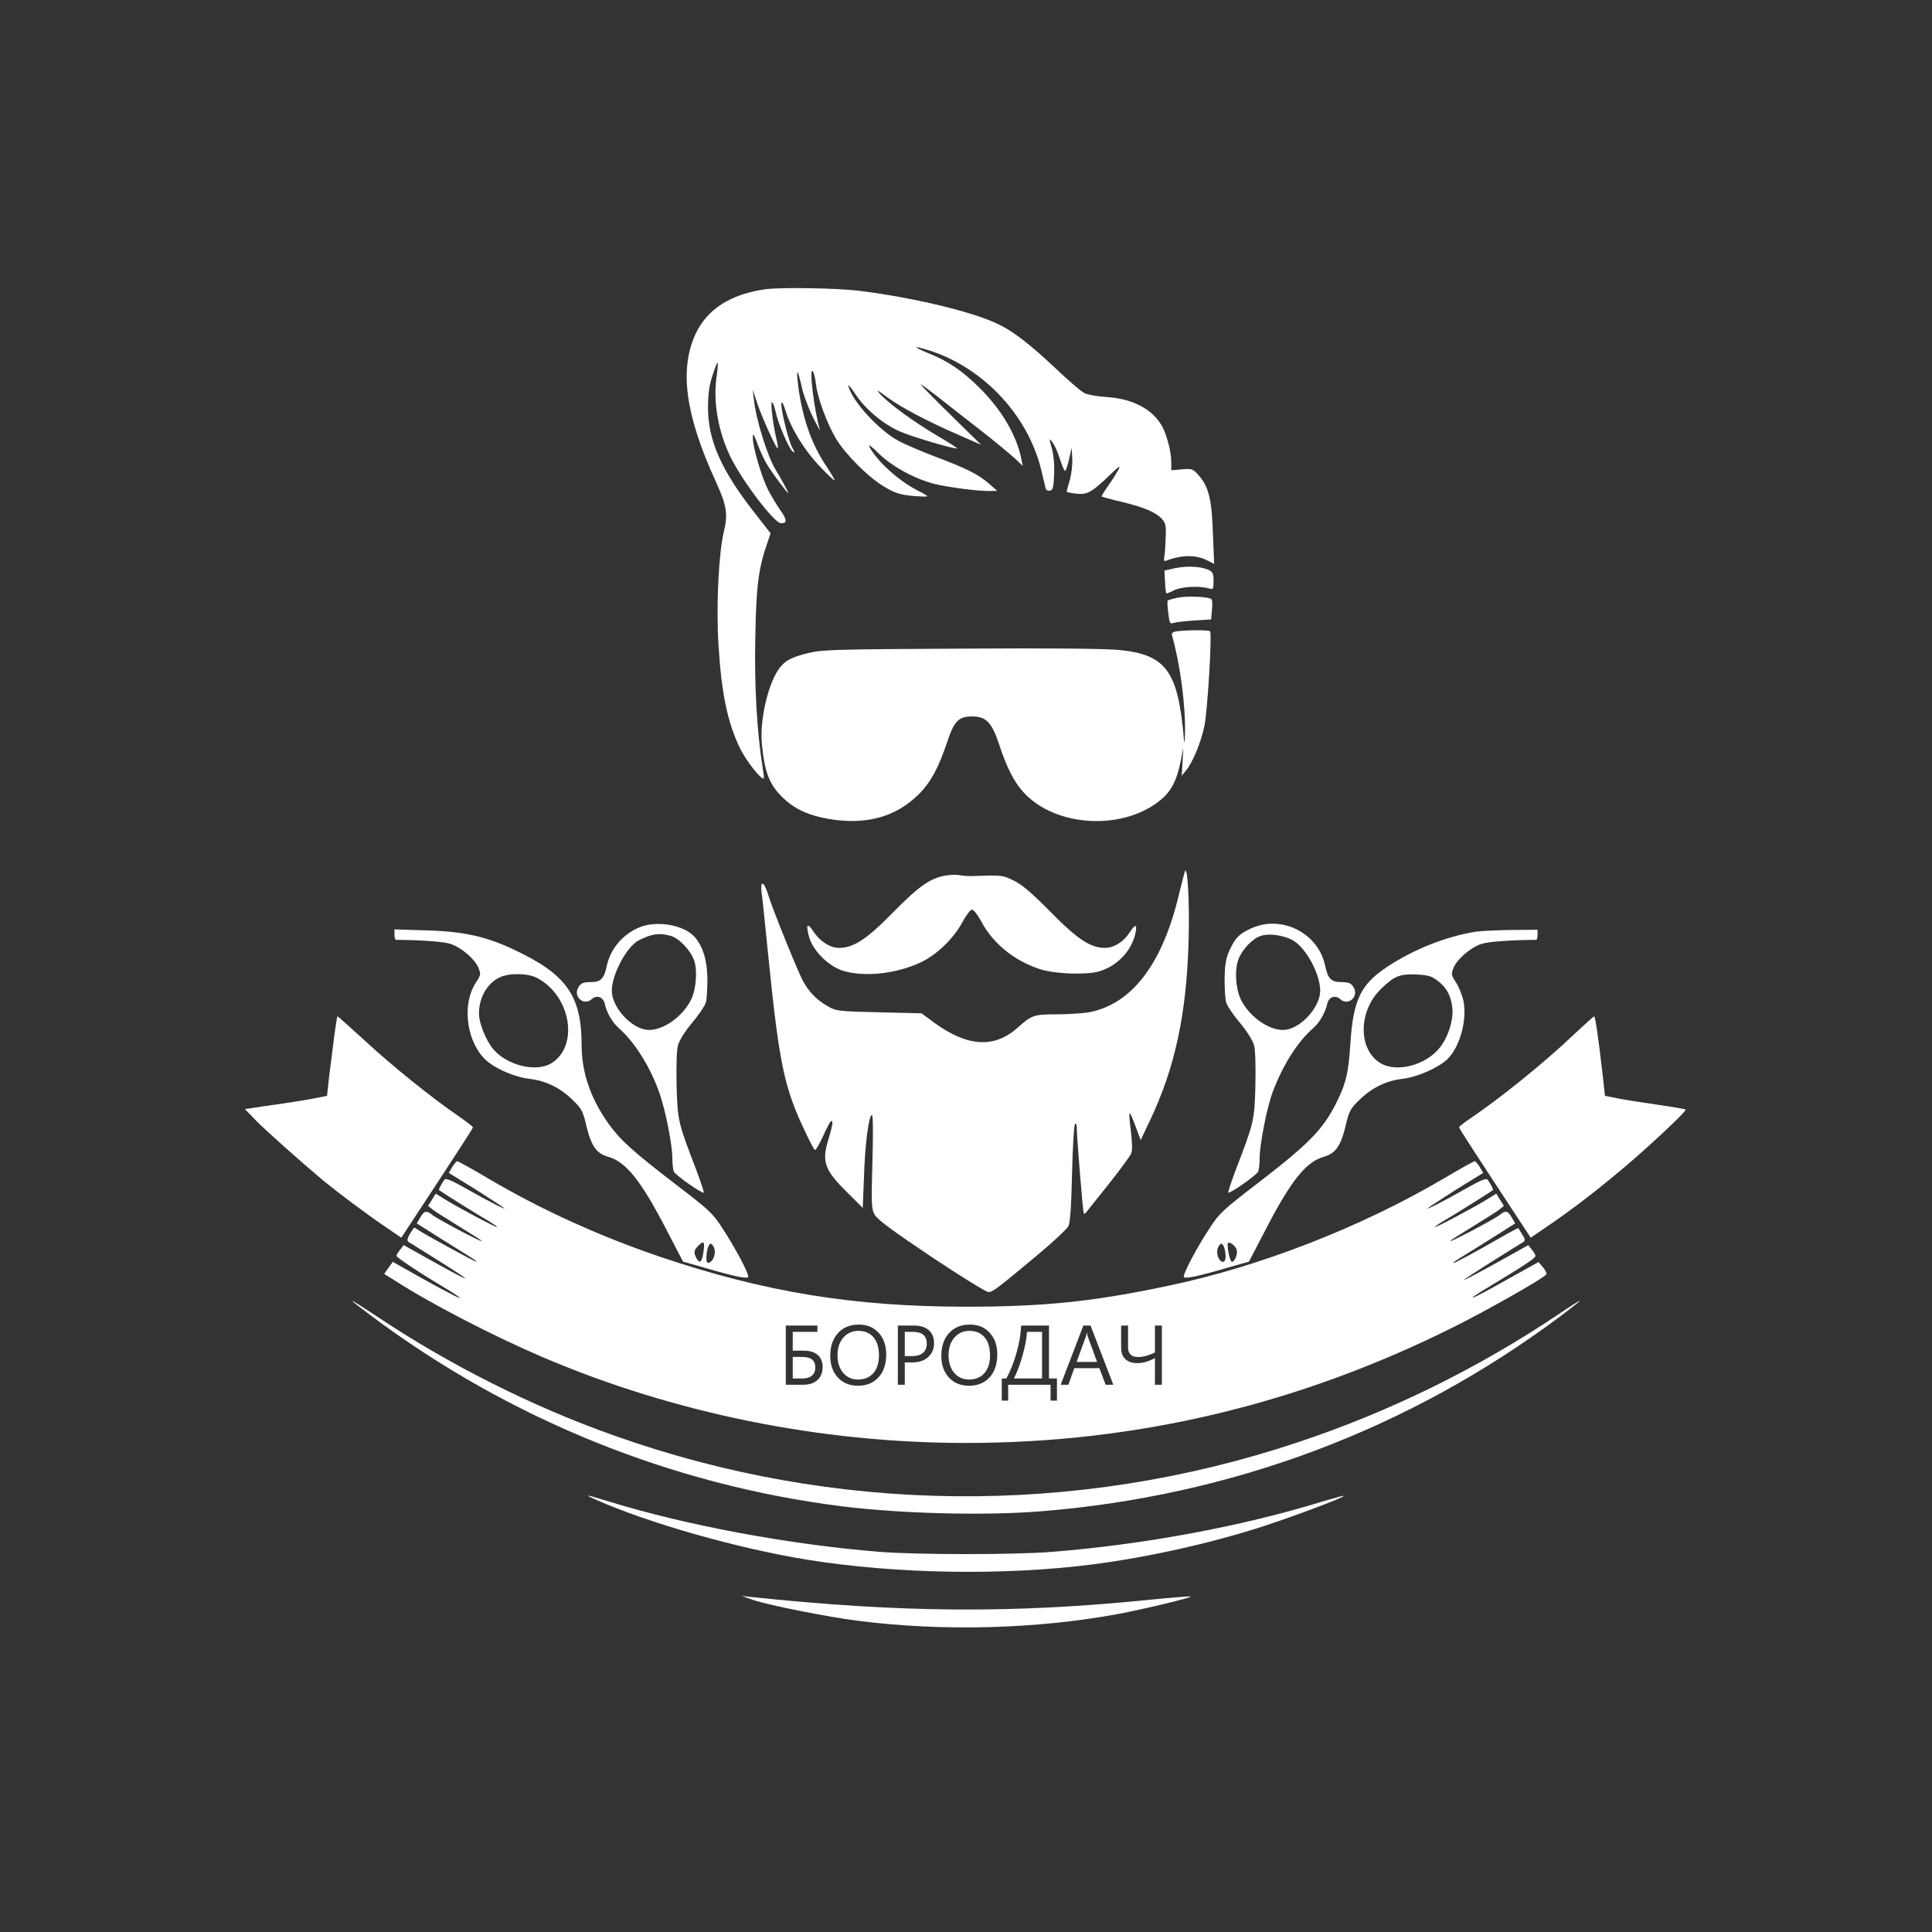 <?xml version="1.0" encoding="UTF-8" standalone="no"?>
<svg
   version="1.0"
   width="960pt"
   height="960pt"
   viewBox="0 0 960 960"
   preserveAspectRatio="xMidYMid meet"
   id="svg40"
   sodipodi:docname="Логотип_белый.svg"
   inkscape:version="1.1.1 (3bf5ae0d25, 2021-09-20)"
   xmlns:inkscape="http://www.inkscape.org/namespaces/inkscape"
   xmlns:sodipodi="http://sodipodi.sourceforge.net/DTD/sodipodi-0.dtd"
   xmlns="http://www.w3.org/2000/svg"
   xmlns:svg="http://www.w3.org/2000/svg">
  <rect x="0" y="0" width="960" height="960" fill="#333333" stroke="none"/>
  <defs
     id="defs44" />
  <sodipodi:namedview
     id="namedview42"
     pagecolor="#ffffff"
     bordercolor="#666666"
     borderopacity="1.0"
     inkscape:pageshadow="2"
     inkscape:pageopacity="0.0"
     inkscape:pagecheckerboard="0"
     inkscape:document-units="pt"
     showgrid="false"
     inkscape:zoom="0.44857088"
     inkscape:cx="221.81556"
     inkscape:cy="901.7527"
     inkscape:window-width="1920"
     inkscape:window-height="1001"
     inkscape:window-x="-9"
     inkscape:window-y="-9"
     inkscape:window-maximized="1"
     inkscape:current-layer="svg40" />
  <path
     d="m 380.5,143.7 c -17.5,2.4 -29.3,10 -35,22.5 -8,17.6 -4.9,40.2 10.1,72.9 5.5,12 6.2,16.4 4.1,25 -2.6,10.5 -3.9,37.4 -2.7,56.2 1.5,24.2 4.4,38.3 10.6,51.3 2.8,6 10.9,16.3 11.9,15.2 0.2,-0.1 -0.1,-2.8 -0.6,-5.8 -2.8,-17.3 -4.1,-40.5 -3.6,-64 0.4,-25.3 1.6,-34.5 5.7,-46.4 l 1.9,-5.6 -8.2,-10.5 c -16.4,-21 -22.9,-35.8 -22.9,-52 0,-6.4 0.6,-11 2.2,-15.8 1.2,-3.8 2.3,-6.7 2.6,-6.4 0.2,0.2 0,3.5 -0.6,7.4 -1.7,12.3 1,27.4 7.2,39.8 6.2,12.3 21.6,32.5 24.9,32.5 3.2,0 3,-1.8 -0.5,-6.7 -1.8,-2.6 -4.5,-7.1 -6,-10 -3.2,-6.4 -7.6,-21.4 -7.5,-25.7 0,-2.7 0.3,-2.3 2.3,3 1.2,3.3 3.3,7.8 4.6,10 2.8,4.6 10.1,14.4 10.7,14.4 0.3,0 -3,-6.2 -6.3,-11.6 -4.1,-6.8 -9.7,-24.7 -10.8,-34.9 l -0.6,-5 2.3,7 c 2.4,7.1 9.6,23 10.2,22.3 0.2,-0.2 -0.2,-2.9 -1,-6 -1.7,-7.6 -2.9,-18.7 -1.7,-16.8 0.6,0.8 1.3,3.1 1.7,5 1.1,5.2 6.4,17.7 8.2,19.2 1.4,1.1 1.4,0.9 -0.1,-1.9 -2,-3.9 -5.9,-19.8 -5.3,-22.1 0.2,-0.9 1.1,0.8 2,3.8 2.7,8.8 9.3,19.6 16.9,27.6 3.9,4.1 7.3,7.3 7.5,7.1 0.2,-0.2 -1.6,-3.3 -4,-6.9 -7.6,-11.3 -12.2,-24.6 -14.2,-41.1 -0.4,-3.1 -0.5,-5.7 -0.2,-5.7 0.3,0 1.2,3.3 2.1,7.4 0.9,4 3.5,10.9 5.7,15.2 2.2,4.4 3.7,7 3.3,5.9 -2.7,-8.9 -5.4,-30.2 -3.7,-29.2 0.6,0.4 1.3,3.1 1.7,6.2 0.8,7.2 5.5,20 10.2,27.8 4.9,7.9 16.2,19.2 24.2,23.8 4.9,2.9 7.6,3.7 13.3,4.3 4,0.3 7.4,0.5 7.6,0.2 0.2,-0.2 -1.7,-1.4 -4.2,-2.6 -9.4,-4.6 -20.7,-14.7 -24.5,-22 -0.7,-1.5 1.1,-0.2 4.6,3.3 6.6,6.5 18,12.7 27.9,15.2 7,1.7 21.2,3.5 27,3.5 l 4,-0.1 -4,-3.5 c -5.2,-4.6 -10.9,-7.5 -26.8,-13.5 -7.1,-2.7 -15.2,-6.2 -18,-7.7 -9.8,-5.2 -22.9,-19.4 -25.1,-27.2 -0.4,-1.4 1.1,0.3 3.4,3.8 5,7.5 13.3,14.5 21.7,18.4 5.7,2.6 28.2,9.3 28.9,8.6 0.1,-0.2 -4.3,-3 -9.9,-6.3 -11.4,-6.7 -23.7,-15.7 -28.2,-20.5 -2.5,-2.7 -1.9,-2.5 3.5,1.5 7,5.1 19.7,11.8 36.2,19 l 10.3,4.5 -15.3,-15 c -8.4,-8.2 -15,-15 -14.7,-15 0.4,0 4.3,2.9 8.8,6.4 4.5,3.6 14.1,11.1 21.2,16.6 7.2,5.6 14.7,11.9 16.9,13.9 l 3.8,3.6 -0.7,-3.5 c -2.4,-11.7 -9.6,-24.1 -20.5,-35 -8.7,-8.7 -15.7,-13.5 -25.5,-17.4 -6.8,-2.8 -8.1,-3.9 -2.9,-2.4 28.4,7.7 52.2,32.3 58.9,60.8 1,4.1 1.9,8.1 2.1,8.8 0.2,0.8 1.2,1.2 2.1,1 1.5,-0.3 1.8,-1.6 2.1,-8.2 0.2,-4.8 -0.3,-9.8 -1.2,-13 -1.4,-5 -1.4,-5 0.3,-2.9 1,1.2 2.7,4.9 3.7,8.2 1.1,3.4 2.2,6.1 2.6,6.1 0.4,0 1.3,-2.6 2,-5.8 l 1.3,-5.7 0.3,5.3 c 0.2,2.9 -0.4,7.7 -1.2,10.7 -0.9,2.9 -1.6,5.5 -1.6,5.8 0,0.2 2.1,0.7 4.7,1 5.6,0.6 7.6,-0.5 16.7,-9.2 4.8,-4.6 5.5,-5.1 4.3,-2.6 -0.9,1.6 -3.1,5.2 -5.1,7.9 -1.9,2.8 -3.4,5.1 -3.2,5.3 0.2,0.2 4.9,1.5 10.5,2.8 11,2.7 16.5,5.1 19.6,8.5 1.7,1.9 2,3.4 1.7,9.4 -0.1,4 -0.4,8.2 -0.7,9.5 -0.3,1.7 0,2.1 1,1.7 7.9,-3 14.9,-3 20.7,0 l 3.1,1.6 -0.6,-14.9 c -0.5,-16.9 -2.1,-23.4 -6.9,-28.9 -3.1,-3.5 -3.4,-3.6 -8.5,-3.2 l -5.3,0.5 v -4.1 c 0,-4.8 -2,-12.8 -4.3,-17.3 -4.6,-8.8 -14.7,-14.2 -27.7,-15 -4.7,-0.3 -9.7,-1.2 -11.2,-2 -1.5,-0.7 -7.8,-6.1 -14,-12 -12.3,-11.6 -20.7,-18.2 -27.9,-21.8 -12.3,-6.3 -42.5,-13.6 -69.9,-17 -11.3,-1.4 -38.9,-1.8 -46.5,-0.8 z"
     id="path2"
     style="fill:#fffffe;stroke:none;stroke-width:0.1;fill-opacity:1" />
  <path
     d="m 584,282.3 -5.4,1.2 0.3,5.5 c 0.1,3 0.4,5.6 0.6,5.8 0.2,0.2 1.8,-0.4 3.7,-1.4 3.5,-1.9 12.4,-2.4 17.1,-1.1 2.6,0.7 2.7,0.7 2.7,-3.6 0,-3.6 -0.4,-4.6 -2.4,-5.5 -3.9,-1.8 -10.8,-2.1 -16.6,-0.9 z"
     id="path4"
     style="fill:#fffffe;stroke:none;stroke-width:0.1;fill-opacity:1" />
  <path
     d="m 585.1,297 c -2.4,0.5 -4.6,1.2 -4.9,1.4 -0.2,0.3 -0.1,3 0.3,6.1 0.6,5.3 0.8,5.6 2.8,5 1.2,-0.4 5.9,-0.9 10.4,-1.2 l 8.1,-0.5 0.4,-4.7 c 0.3,-2.5 0.2,-4.9 -0.2,-5.3 -1,-1.3 -12.2,-1.8 -16.9,-0.8 z"
     id="path6"
     style="fill:#fffffe;stroke:none;stroke-width:0.1;fill-opacity:1" />
  <path
     d="m 584.7,313.7 c -2,0.3 -2.7,0.9 -2.3,2.1 4.1,14.6 6.8,35 6.4,49.2 -0.1,4.1 -0.3,5 -0.5,2.5 -2.9,-33.9 -8.7,-42.1 -31.8,-44.5 -6.5,-0.7 -34,-1 -78.5,-0.7 -61.2,0.3 -69.3,0.5 -76,2.1 -9.1,2.2 -12.3,4 -15.4,8.6 -5.3,8.1 -9.2,25.6 -8,36.9 1.4,14.6 4,20.7 11.4,27.4 5.6,5.1 12.6,8.1 22.2,9.7 18.5,3 33,-1.1 44.4,-12.4 5.9,-5.9 9.8,-13.2 13.9,-25.5 3.6,-10.8 5.7,-13.1 12.5,-13.1 7,0 9.8,2.9 13.5,14 3.7,11.3 7.4,18.6 12.1,23.7 16.1,17.7 50.6,19.2 68.9,3.1 4.7,-4.1 7.4,-9.6 9.1,-18.3 l 1.4,-7 -0.4,7 -0.4,7 2,-2.5 c 3.5,-4.2 7.6,-14.1 9.3,-22.5 1.5,-7.3 3.8,-45 2.8,-46.8 -0.4,-0.7 -11.6,-0.7 -16.6,0 z"
     id="path8"
     style="fill:#fffffe;stroke:none;stroke-width:0.1;fill-opacity:1" />
  <path
     d="m 588.6,433.5 c -0.4,1.6 -2.1,8 -3.6,14.2 -8.3,32.5 -23.3,51.4 -43.9,55.3 -2.9,0.5 -10.1,1 -15.8,1 -11.6,0 -12.6,0.4 -19.6,6.6 -11.7,10.5 -25.2,9.6 -42,-2.8 l -5.8,-4.3 -21.2,-0.5 c -20.7,-0.5 -21.3,-0.6 -25.7,-3.2 -5.1,-2.9 -8.7,-6.6 -11.7,-11.8 -2.4,-4 -15.8,-37.1 -17.9,-44.3 -1.9,-5.9 -3.7,-6.3 -3,-0.5 0.4,2.4 1.7,15.5 3.1,29.3 5.7,56.6 8,67.8 19,90.7 2,4.3 4,8 4.4,8.2 0.4,0.3 2.2,-2.8 4.1,-6.9 1.8,-4.1 3.6,-7.5 4.1,-7.5 1,0 0.6,2.3 -1.7,10 -3.1,10.3 -1.5,14.6 9.4,25.3 l 7.9,7.9 0.6,-15.4 c 0.5,-16.2 2.4,-30.8 4,-30.8 0.5,0 0.6,9.3 0.2,23.2 -0.6,21.4 -0.5,23.6 1.2,26.5 1.3,2.3 9.3,8.2 28.1,20.8 14.4,9.6 27.2,17.5 28.3,17.5 2.2,0 3.9,-1.3 24.9,-18.8 7.4,-6.2 14.1,-12.5 14.8,-13.8 1,-1.8 1.5,-9.6 1.9,-26.5 0.3,-13.2 1,-24.2 1.5,-24.5 0.4,-0.3 0.8,0.4 0.8,1.4 0,4.7 3.1,42.6 3.5,43.1 0.3,0.2 0.6,0.2 0.8,0 0.2,-0.2 5.2,-6.5 11.1,-13.9 5.9,-7.4 11.2,-14.6 11.7,-15.9 0.6,-1.4 0.5,-5.4 -0.1,-10.4 -1.4,-11.7 -1.2,-12.1 2,-3.7 l 2.8,7.5 4.5,-9.5 c 12.5,-26.2 18.2,-52.6 19.3,-89 0.6,-19.8 -0.6,-40 -2,-34.5 z"
     id="path10"
     style="fill:#fffffe;stroke:none;stroke-width:0.1;fill-opacity:1" />
  <path
     d="m 469.7,435.1 c -7.4,1.2 -13.2,5.3 -26.2,18.5 -12.8,13.1 -19.4,17.4 -26.6,17.4 -4.5,0 -9.6,-3.3 -12.9,-8.4 -2.9,-4.5 -3.7,-3.2 -1.9,3.2 1.9,6.7 9.8,14.5 16.9,16.6 10.7,3.2 26.3,1.5 38.5,-4.2 8.1,-3.8 16.7,-12.2 21,-20.5 1.7,-3.1 3.7,-5.7 4.5,-5.7 0.8,0 2.8,2.6 4.5,5.7 5.7,11 16.7,19.9 29.4,23.9 7.5,2.4 22.7,2.9 29.2,1.1 9.2,-2.7 16.5,-10.5 18.2,-19.5 0.8,-4.2 -0.2,-4.1 -3.1,0.3 -2.9,4.5 -7.7,7.5 -12.2,7.5 -7.1,0 -13.7,-4.3 -27,-17.9 -9.2,-9.3 -14.1,-13.5 -18.2,-15.5 -5.7,-2.8 -5.9,-2.8 -20.3,-2.3 -2.2,0.1 -5.1,-0.1 -6.5,-0.4 -1.4,-0.3 -4.6,-0.3 -7.3,0.2 z"
     id="path12"
     style="fill:#fffffe;stroke:none;stroke-width:0.1;fill-opacity:1" />
  <path
     d="m 317,461.1 c -8,3.6 -13.8,10.7 -15.5,18.9 -1.3,6.3 -3,8 -8,8 -3.6,0 -4.8,0.5 -6,2.4 -3,4.6 2.5,9.7 6.5,6.1 2.5,-2.3 5.8,-1.1 6.5,2.3 1,4.4 3.7,9.2 7,12.1 8.1,7.1 16.1,20 20.5,33.2 2.8,8.3 6,24.5 6.1,31.2 0,2.9 0.3,5.9 0.7,6.8 0.7,1.8 14.2,11.2 14.9,10.5 0.2,-0.2 -1.5,-5.3 -3.7,-11.2 -9.1,-23.7 -9.3,-24.4 -9.8,-41.9 -0.2,-10 0,-17.6 0.7,-20.2 0.7,-2.4 3.5,-6.9 7.1,-11.2 3.3,-3.9 6.3,-8.4 6.7,-9.9 0.5,-1.5 0.8,-6.8 0.8,-11.7 -0.1,-9.3 -2.2,-16.2 -6.3,-20.9 -5.5,-6.2 -19.5,-8.5 -28.2,-4.5 z m 16.2,3.9 c 4.3,1.2 10.1,7.3 11.8,12.5 1.6,4.8 0.9,14 -1.5,19 -4.5,9.3 -15.4,16.5 -22.9,15.1 -7.9,-1.5 -16.6,-11.6 -16.6,-19.3 0,-8.1 7.4,-21.9 13.3,-25 6.5,-3.3 10.2,-3.9 15.9,-2.3 z"
     id="path14"
     style="fill:#fffffe;stroke:none;stroke-width:0.1;fill-opacity:1" />
  <path
     d="m 621.5,461.4 c -6,2.8 -7.7,4.6 -10.7,11.1 -1.7,4 -2.2,6.9 -2.3,14 0,4.9 0.3,10.2 0.8,11.7 0.4,1.5 3.4,6 6.7,9.9 3.6,4.3 6.4,8.8 7.1,11.2 0.7,2.6 0.9,10.2 0.7,20.2 -0.5,17.5 -0.7,18.2 -9.8,41.9 -2.2,5.9 -3.9,11 -3.7,11.2 0.7,0.7 14.2,-8.7 14.9,-10.5 0.4,-0.9 0.7,-3.9 0.7,-6.8 0.1,-7.1 3.7,-25.3 6.5,-32.7 5.1,-13.5 12.3,-24.9 20.1,-31.7 3.3,-2.9 6,-7.7 7,-12.1 0.7,-3.4 4,-4.6 6.5,-2.3 4,3.6 9.5,-1.5 6.5,-6.1 -1.2,-1.9 -2.4,-2.4 -6,-2.4 -5,0 -6.7,-1.7 -8,-8 -3.4,-16.5 -21.9,-25.7 -37,-18.6 z M 642,467 c 6.6,3.4 14,16.7 14,25.3 0,7.7 -8.7,17.8 -16.6,19.3 -7.5,1.4 -18.4,-5.8 -22.9,-15.1 -2.6,-5.6 -3.1,-14.5 -1.1,-19.9 1.9,-4.9 7,-10.3 11.2,-11.6 4,-1.3 10.6,-0.4 15.4,2 z"
     id="path16"
     style="fill:#fffffe;stroke:none;stroke-width:0.1;fill-opacity:1" />
  <path
     d="m 196,464.4 c 0,1.4 0.3,2.6 0.8,2.6 12.8,0.1 23.6,0.9 27,2 5.3,1.7 12,7.4 13.9,11.8 1.3,3.2 1.3,3.6 -1.2,7.4 -6.7,10.1 -5.1,27.4 3.5,37.1 4.2,4.9 14.7,9.7 23.2,10.8 8.4,1 15.5,4.6 21.8,10.9 4,3.9 4.8,5.5 6.3,12.2 2.5,10.3 5,13.9 10.9,15.6 8.9,2.5 16.4,11.9 29.3,36.9 l 7.9,15.2 10.6,3 c 14.2,4.2 20.9,5.6 21.7,4.7 0.9,-0.9 -6.1,-14.2 -13,-24.7 -4.4,-6.9 -6.7,-9 -23.1,-21.5 -21.3,-16.4 -27.3,-21.8 -33.2,-30 -8.9,-12.5 -13.4,-25.5 -13.4,-39 0,-24.7 -7.5,-35.3 -33.8,-47.6 -13.7,-6.5 -25.1,-9 -43.4,-9.5 L 196,461.8 Z m 70.8,21.5 c 16.8,8.7 21.1,33.8 7.2,42.4 -7.6,4.7 -22.2,1.1 -29,-7.1 -3.6,-4.3 -7,-12.9 -7,-17.5 0,-8 4,-15 10.2,-18 4.6,-2.3 14,-2.2 18.6,0.2 z m 82.7,136.5 c -0.8,4.9 -1.8,5.7 -3.5,2.7 -1.4,-2.8 -1.3,-3.8 1.1,-6.2 2.7,-2.7 3.2,-2 2.4,3.5 z m 5.4,-2.2 c 0.9,2.6 -0.4,6.4 -2.5,7.2 -1,0.4 -1.4,-0.3 -1.4,-2.2 0,-3.7 1.1,-7.2 2.1,-7.2 0.6,0 1.3,1 1.8,2.2 z"
     id="path18"
     style="fill:#fffffe;stroke:none;stroke-width:0.1;fill-opacity:1" />
  <path
     d="m 732.9,463 c -14.8,2.5 -30.6,8.8 -43.6,17.4 -13.2,8.7 -16.9,16.5 -18.3,38 -0.9,14.6 -2.2,20.2 -7.3,30.2 -6.5,12.7 -13.3,19.7 -37.8,38.6 -17.9,13.7 -20.1,15.7 -24.6,22.7 -6.9,10.5 -13.9,23.8 -13,24.7 0.8,0.9 7.5,-0.5 21.7,-4.7 l 10.6,-3 7.9,-15.2 c 12.9,-25 20.4,-34.4 29.3,-36.9 5.9,-1.7 8.4,-5.3 10.9,-15.6 1.5,-6.7 2.3,-8.3 6.3,-12.2 6.3,-6.3 13.4,-9.9 21.7,-10.9 7.6,-0.9 18,-5.5 22.5,-9.8 6.1,-5.9 9.9,-19.4 8,-28.8 -0.6,-3 -2.3,-7.2 -3.7,-9.3 -2.5,-3.8 -2.5,-4.2 -1.2,-7.4 1.9,-4.4 8.6,-10.1 13.9,-11.8 3.4,-1.1 14.2,-1.9 27.1,-2 0.4,0 0.7,-1.1 0.7,-2.5 V 462 l -13.2,0.1 c -7.3,0.1 -15.4,0.5 -17.9,0.9 z m -18.6,24.3 c 4.4,3.3 6.5,7.1 7.3,13 0.8,5.8 -1.7,14.4 -5.9,19.9 -6.9,9.1 -21.7,13 -29.9,8 -11.1,-6.9 -10.9,-26 0.5,-36.9 6.5,-6.3 9.2,-7.4 17.3,-7.1 6,0.3 7.7,0.8 10.7,3.1 z M 614.5,621 c 0.6,2 -0.9,6 -2.4,6 -0.8,0 -2.1,-5.5 -2.1,-8.8 0,-1.9 3.7,0.3 4.5,2.8 z m -6.1,-0.8 c 1,3.8 0.7,6.8 -0.7,6.8 -2,0 -3.6,-4.1 -2.6,-6.8 0.5,-1.2 1.2,-2.2 1.8,-2.2 0.5,0 1.1,1 1.5,2.2 z"
     id="path20"
     style="fill:#fffffe;stroke:none;stroke-width:0.1;fill-opacity:1" />
  <path
     d="m 166.1,514.7 c -0.7,5.4 -1.8,14.3 -2.5,19.8 l -1.1,10 -6,1.2 c -3.3,0.7 -10.9,1.9 -17,2.8 -6,0.8 -12.5,1.8 -14.4,2.1 l -3.4,0.5 5.4,5.6 c 5.1,5.2 23,21.1 33.5,29.9 7.6,6.2 21,16.3 30.3,22.6 l 8.5,5.8 17.8,-27.1 C 227,573 235,560.6 235,560.2 c 0,-0.4 -3.3,-2.9 -7.3,-5.7 -13.3,-9.1 -32.9,-24.9 -46.3,-37.3 -7.3,-6.7 -13.5,-12.2 -13.7,-12.2 -0.2,0 -0.9,4.4 -1.6,9.7 z"
     id="path22"
     style="fill:#fffffe;stroke:none;stroke-width:0.1;fill-opacity:1" />
  <path
     d="m 782,514.1 c -14.5,13.8 -36.5,31.6 -51.8,41.9 -2.8,1.9 -5.2,3.8 -5.2,4.2 0,0.4 8,12.8 17.8,27.7 l 17.8,27.1 8.5,-5.8 c 11.6,-7.9 23.4,-16.9 36.6,-28 12.4,-10.3 32.6,-29.2 31.9,-29.9 -0.2,-0.2 -6.6,-1.3 -14.2,-2.4 -7.7,-1.1 -16.6,-2.5 -19.9,-3.2 l -6,-1.2 -1.1,-10 c -2.2,-19 -3.7,-29.5 -4.3,-29.5 -0.3,0.1 -4.9,4.2 -10.1,9.1 z"
     id="path24"
     style="fill:#fffffe;stroke:none;stroke-width:0.1;fill-opacity:1" />
  <path
     id="path26"
     style="fill:#fffffe;stroke:none;stroke-width:0.133;fill-opacity:1"
     d="M 302.934 769.334 C 302.4 769.334 300.933 771.066 299.6 773.199 L 297.334 777.066 L 315.066 788 C 324.666 794.133 333.333 799.734 334 800.4 C 336 802.134 324.001 796.133 308.801 787.467 C 298.801 781.733 295.2 780.4 294.4 781.6 C 292 785.066 290.4 788.267 290.934 788.533 C 294.934 791.333 318.266 805.867 323.066 808.533 C 326.533 810.667 329.334 812.534 329.334 812.934 C 329.334 813.734 303.199 799.867 294.666 794.533 L 288.666 790.801 L 286.133 794.934 L 283.6 798.934 L 286.801 801.467 C 288.534 802.8 296.132 807.601 303.732 812.268 C 323.599 824.401 324.133 825.333 306 816 C 297.2 811.333 288.534 806.533 286.801 805.199 C 282.534 801.733 281.067 801.999 278.4 806.666 L 276.133 810.533 L 291.732 820.4 C 300.266 825.734 309.467 831.466 312 833.066 C 314.533 834.666 316.266 836 315.732 836 C 314.532 836 278.801 816.4 276.268 814.4 C 275.334 813.6 274.401 813.2 274.268 813.467 C 270.001 819.467 269.067 821.734 270.801 822.934 C 271.867 823.467 281.333 829.466 292 836.133 C 315.067 850.666 313.334 850.532 286.801 835.732 L 267.467 824.934 L 265.066 828 C 263.733 829.6 262.666 831.467 262.666 832 C 262.666 833.067 277.599 843.066 294.666 853.199 C 300.933 856.933 305.333 860 304.666 860 C 303.466 860 287.466 851.467 267.066 839.867 L 260.268 836 L 257.334 840 L 254.533 844 L 261.6 848.4 C 285.866 864 326.934 885.2 359.334 899.066 C 446.401 936.266 543.467 956 640 956 C 753.467 956 861.201 930.267 963.867 878.801 C 986.001 867.734 1023.067 846.668 1024.533 844.268 C 1024.933 843.601 1023.868 841.6 1022.268 839.6 L 1019.334 836.133 L 998 848 C 973.6 861.867 967.333 864 988 851.6 C 1008.267 839.466 1017.334 833.466 1017.334 832.133 C 1017.334 831.466 1016.267 829.6 1014.934 828 L 1012.533 824.934 L 991.732 836.533 C 980.399 842.8 970.533 848 970 848 C 969.333 848 977.599 842.667 988.133 836 C 998.666 829.467 1008.133 823.467 1009.199 822.934 C 1010.666 821.867 1010.533 821.067 1008.533 817.867 C 1007.2 815.734 1006 813.866 1006 813.6 C 1005.867 813.466 1000.667 816.132 994.533 819.732 C 976.667 829.999 962.666 837.467 962.666 836.801 C 962.666 836.534 964.932 834.799 967.732 833.199 C 970.399 831.599 979.734 825.734 988.268 820.4 L 1003.867 810.533 L 1001.6 806.666 C 998.933 801.999 997.466 801.733 993.199 805.199 C 991.466 806.533 982.8 811.333 974 816 C 955.867 825.333 956.401 824.401 976.268 812.268 C 983.868 807.601 991.466 802.8 993.199 801.467 L 996.4 798.934 L 993.867 794.934 L 991.334 790.801 L 985.334 794.533 C 976.801 799.867 950.666 813.734 950.666 812.934 C 950.666 812.534 953.466 810.667 957.066 808.533 C 961.733 805.867 985.066 791.333 989.066 788.533 C 989.6 788.267 988 785.066 985.6 781.6 C 984.8 780.4 981.199 781.733 971.199 787.467 C 955.999 796.133 944 802.134 946 800.4 C 946.8 799.734 955.334 794.133 964.934 788 L 982.666 777.066 L 980.4 773.199 C 979.067 771.066 977.6 769.334 977.066 769.334 C 976.4 769.334 967.068 774.534 956.268 780.934 C 901.734 813.067 834.533 839.201 774 851.867 C 724.267 862.401 691.467 865.732 640 865.732 C 565.6 865.732 506.267 856 436.934 832.533 C 397.067 818.933 358.532 801.467 323.732 780.934 C 312.932 774.534 303.6 769.334 302.934 769.334 z M 569.09 877.57 C 574.504 877.57 578.861 879.393 582.16 883.039 C 585.478 886.685 587.137 891.452 587.137 897.34 C 587.137 903.738 585.441 908.797 582.051 912.516 C 578.66 916.234 574.121 918.094 568.434 918.094 C 562.874 918.094 558.417 916.262 555.062 912.598 C 551.727 908.934 550.059 904.167 550.059 898.297 C 550.059 891.99 551.763 886.958 555.172 883.203 C 558.581 879.448 563.22 877.57 569.09 877.57 z M 642.672 877.57 C 648.086 877.57 652.443 879.393 655.742 883.039 C 659.06 886.685 660.719 891.452 660.719 897.34 C 660.719 903.738 659.023 908.797 655.633 912.516 C 652.242 916.234 647.703 918.094 642.016 918.094 C 636.456 918.094 631.999 916.262 628.645 912.598 C 625.309 908.934 623.641 904.167 623.641 898.297 C 623.641 891.99 625.345 886.958 628.754 883.203 C 632.163 879.448 636.802 877.57 642.672 877.57 z M 520.609 878.227 L 541.555 878.227 L 541.555 882.383 L 525.203 882.383 L 525.203 894.852 L 532.641 894.852 C 536.542 894.852 539.577 895.799 541.746 897.695 C 543.915 899.573 545 902.253 545 905.734 C 545 909.344 543.861 912.197 541.582 914.293 C 539.303 916.389 536.195 917.438 532.258 917.438 L 520.609 917.438 L 520.609 878.227 z M 594.848 878.227 L 605.621 878.227 C 609.814 878.227 613.059 879.247 615.355 881.289 C 617.671 883.331 618.828 886.211 618.828 889.93 C 618.828 893.648 617.543 896.693 614.973 899.062 C 612.421 901.432 608.966 902.617 604.609 902.617 L 599.441 902.617 L 599.441 917.438 L 594.848 917.438 L 594.848 878.227 z M 676.523 878.227 L 694.98 878.227 L 694.98 913.281 L 700.258 913.281 L 700.258 927.965 L 696.02 927.965 L 696.02 917.438 L 667.938 917.438 L 667.938 927.965 L 663.699 927.965 L 663.699 913.281 L 666.734 913.281 C 669.359 908.487 671.583 902.891 673.406 896.492 C 675.247 890.076 676.286 883.987 676.523 878.227 z M 717.758 878.227 L 722.516 878.227 L 737.609 917.438 L 732.523 917.438 L 728.367 906.445 L 711.742 906.445 L 707.832 917.438 L 702.719 917.438 L 717.758 878.227 z M 742.777 878.227 L 747.371 878.227 L 747.371 892.746 C 747.371 896.957 749.613 899.062 754.098 899.062 C 757.342 899.062 761.034 898.06 765.172 896.055 L 765.172 878.227 L 769.766 878.227 L 769.766 917.438 L 765.172 917.438 L 765.172 899.801 C 760.997 902.007 757.115 903.109 753.523 903.109 C 750.096 903.109 747.444 902.225 745.566 900.457 C 743.707 898.671 742.777 896.173 742.777 892.965 L 742.777 878.227 z M 568.762 881.727 C 564.642 881.727 561.297 883.212 558.727 886.184 C 556.156 889.155 554.871 893.056 554.871 897.887 C 554.871 902.717 556.12 906.609 558.617 909.562 C 561.133 912.497 564.405 913.965 568.434 913.965 C 572.736 913.965 576.126 912.561 578.605 909.754 C 581.085 906.947 582.324 903.018 582.324 897.969 C 582.324 892.792 581.121 888.79 578.715 885.965 C 576.309 883.139 572.991 881.727 568.762 881.727 z M 642.344 881.727 C 638.224 881.727 634.879 883.212 632.309 886.184 C 629.738 889.155 628.453 893.056 628.453 897.887 C 628.453 902.717 629.702 906.609 632.199 909.562 C 634.715 912.497 637.987 913.965 642.016 913.965 C 646.318 913.965 649.708 912.561 652.188 909.754 C 654.667 906.947 655.906 903.018 655.906 897.969 C 655.906 892.792 654.703 888.79 652.297 885.965 C 649.891 883.139 646.573 881.727 642.344 881.727 z M 599.441 882.383 L 599.441 898.461 L 604.254 898.461 C 607.426 898.461 609.841 897.741 611.5 896.301 C 613.177 894.842 614.016 892.792 614.016 890.148 C 614.016 884.971 610.953 882.383 604.828 882.383 L 599.441 882.383 z M 680.434 882.383 C 680.142 886.885 679.139 892.154 677.426 898.188 C 675.712 904.221 673.807 909.253 671.711 913.281 L 690.387 913.281 L 690.387 882.383 L 680.434 882.383 z M 720 882.984 C 719.818 884.096 719.608 884.971 719.371 885.609 L 713.273 902.316 L 726.863 902.316 L 720.711 885.609 C 720.51 885.062 720.31 884.188 720.109 882.984 L 720 882.984 z M 525.203 899.008 L 525.203 913.281 L 531.656 913.281 C 534.372 913.281 536.469 912.643 537.945 911.367 C 539.422 910.091 540.16 908.305 540.16 906.008 C 540.16 901.341 537.326 899.008 531.656 899.008 L 525.203 899.008 z "
     transform="scale(0.75)" />
  <path
     d="m 321,655.1 c -2.4,3.3 -2.4,3.4 0.8,4.3 2,0.7 2.2,0.4 2.2,-3.3 0,-2.3 -0.2,-4.1 -0.4,-4.1 -0.3,0 -1.4,1.4 -2.6,3.1 z"
     id="path28"
     style="fill:#fffffe;stroke:none;stroke-width:0.1;fill-opacity:1" />
  <path
     d="m 360.7,663.2 c -0.6,4 -0.8,3.6 3,4.4 2.5,0.5 3.3,0.2 4.2,-1.4 1.3,-2.4 -0.4,-4.8 -4,-5.7 -2.4,-0.6 -2.7,-0.3 -3.2,2.7 z"
     id="path30"
     style="fill:#fffffe;stroke:none;stroke-width:0.1;fill-opacity:1" />
  <path
     d="m 175,646.4 c 0,0.2 4.2,3.5 9.3,7.3 68.8,51.5 149.6,84.2 234.2,94.8 29,3.6 70.5,4.7 98.1,2.5 95.2,-7.5 183.6,-40.7 259.2,-97.3 5,-3.8 9.2,-7.1 9.2,-7.3 0,-0.3 -4.6,2.6 -10.2,6.4 -40.6,27.3 -84.5,48.8 -130.3,64 C 534,753.6 414.8,752.3 305.1,713.3 264.4,698.9 222.9,678 186.8,653.8 180.3,649.5 175,646.1 175,646.4 Z"
     id="path32"
     style="fill:#fffffe;stroke:none;stroke-width:0.1;fill-opacity:1" />
  <path
     d="m 295.9,745.1 c 26.5,11.8 70.7,24.3 105.1,29.9 44.1,7.1 97.4,8 141.5,2.4 28.1,-3.6 60.3,-10.8 86.1,-19.3 15.9,-5.2 39.7,-14.2 39.1,-14.8 -0.2,-0.2 -4.8,1.1 -10.3,2.7 -39.6,12.3 -88.4,21.4 -134.4,25.1 -18.6,1.5 -67.3,1.5 -86,0 -44.6,-3.6 -95.9,-13.1 -134.4,-25 -11.3,-3.5 -13,-3.8 -6.7,-1 z"
     id="path34"
     style="fill:#fffffe;stroke:none;stroke-width:0.1;fill-opacity:1" />
  <path
     d="m 374.5,795.1 c 7.9,2.6 36.9,8.4 52.1,10.3 41.9,5.3 88.1,4.1 128.9,-3.4 12.7,-2.4 36.7,-8.1 36.1,-8.7 -0.2,-0.2 -9.3,0.5 -20.2,1.6 -68.1,6.9 -123.4,6.5 -198.4,-1.4 l -4.5,-0.5 z"
     id="path36"
     style="fill:#fffffe;stroke:none;stroke-width:0.1;fill-opacity:1" />
</svg>
